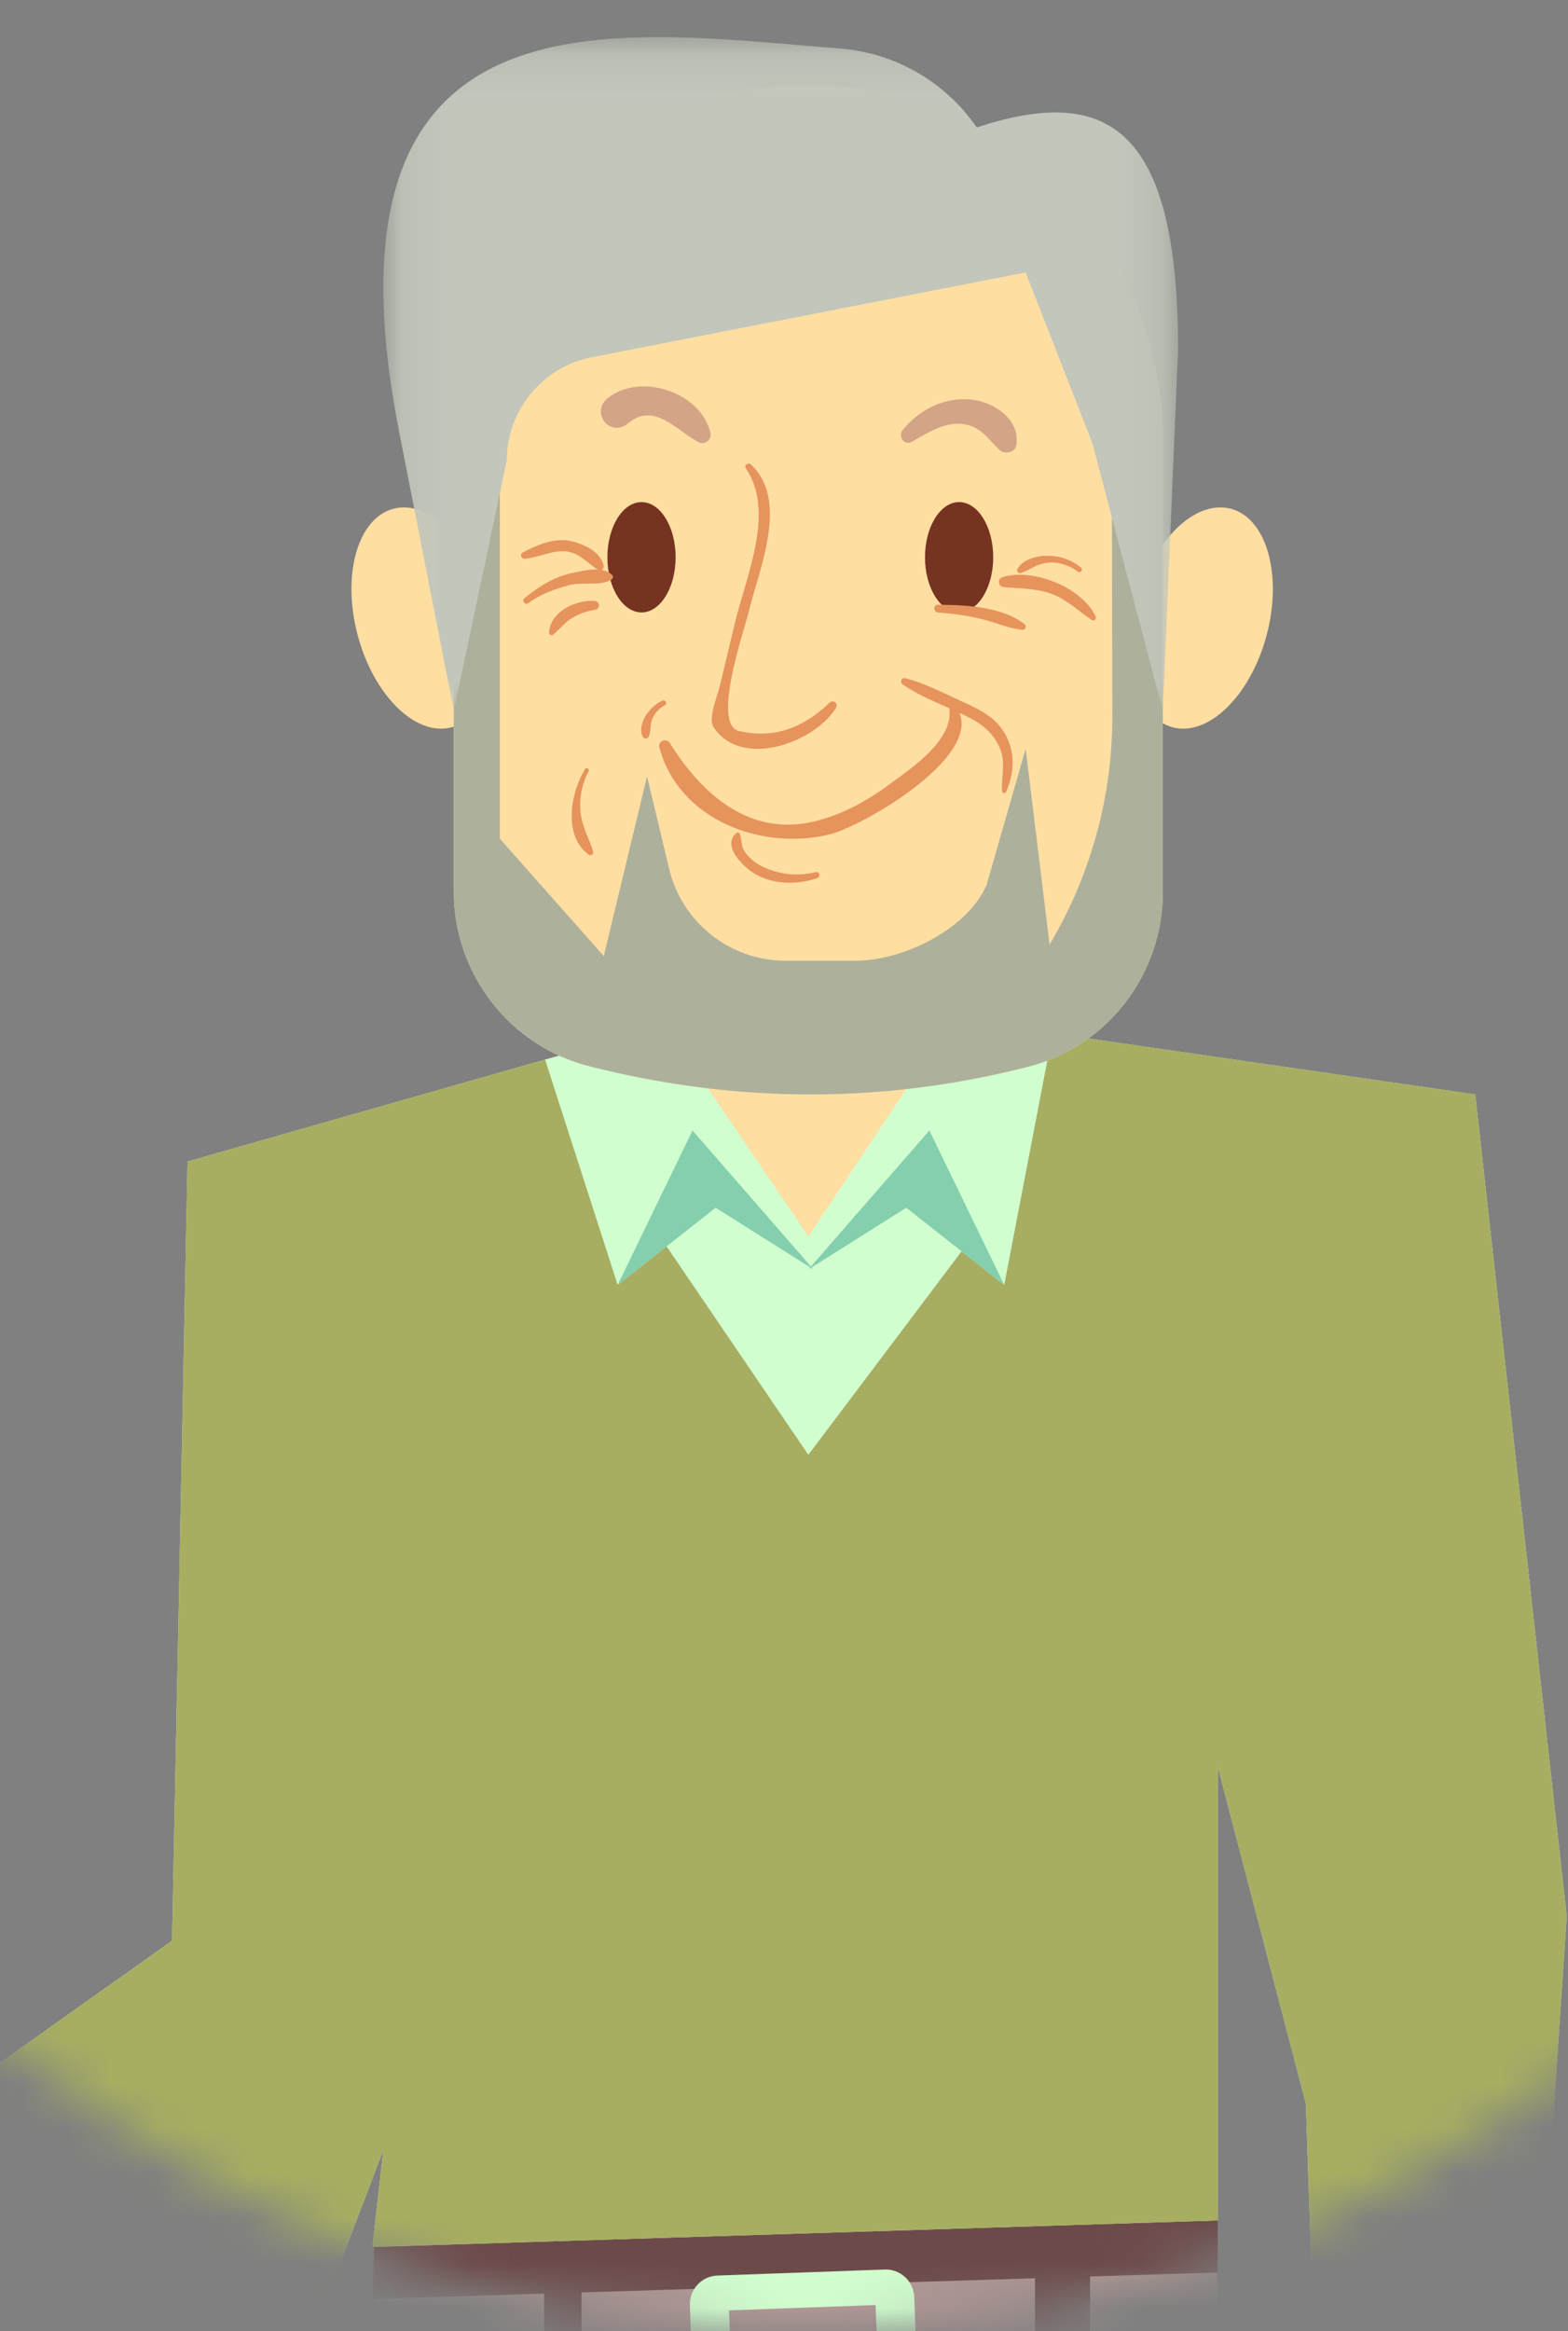 <?xml version="1.0" encoding="UTF-8"?>
<svg width="35px" height="52px" viewBox="0 0 35 52" version="1.1" xmlns="http://www.w3.org/2000/svg" xmlns:xlink="http://www.w3.org/1999/xlink">
    <rect x="0" y="0" width="35" height="52" fill="#808080" stroke="none"/>
    <!-- Generator: Sketch 43.2 (39069) - http://www.bohemiancoding.com/sketch -->
    <title>Group 11</title>
    <desc>Created with Sketch.</desc>
    <defs>
        <circle id="path-1" cx="28" cy="28" r="28"></circle>
        <polygon id="path-3" points="0.11 0.118 17.85 0.118 17.85 15.14 0.11 15.14 0.11 0.118"></polygon>
    </defs>
    <g id="Page-1" stroke="none" stroke-width="1" fill="none" fill-rule="evenodd">
        <g id="入住-客服" transform="translate(-126, -471)">
            <g id="Group-3-Copy-3" transform="translate(116, 467)">
                <g id="Group-11">
                    <mask id="mask-2" fill="white">
                        <use xlink:href="#path-1"></use>
                    </mask>
                    <g id="Mask"></g>
                    <g id="Page-1" mask="url(#mask-2)">
                        <g transform="translate(0, 4.667)">
                            <polygon id="Fill-7" fill="#6D4A4A" points="18.351 49.331 37.181 48.445 37.181 55.796 34.575 97.725 28.632 97.725 27.879 62.64 27.021 65.183 23.209 97.725 17.088 97.725"></polygon>
                            <polygon id="Fill-9" fill="#B09795" points="22.981 50.469 33.103 50.152 33.103 52.809 22.981 53.127"></polygon>
                            <polygon id="Fill-11" fill="#B09795" points="22.146 50.495 22.146 53.153 18.351 53.271 18.351 50.614"></polygon>
                            <polygon id="Fill-13" fill="#B09795" points="34.332 50.113 37.181 50.024 37.181 52.681 34.332 52.771"></polygon>
                            <polygon id="Fill-15" fill="#FFDEA2" points="21.262 23.734 28.043 22.289 34.43 23.11 34.43 28.93 21.262 28.93"></polygon>
                            <path d="M31.643,23.175 C31.643,25.009 24.443,25.009 24.443,23.175 L24.443,18.419 L31.643,18.419 L31.643,23.175 Z" id="Fill-17" fill="#FFDEA2"></path>
                            <path d="M31.643,21.403 C31.643,23.238 24.443,23.238 24.443,21.403 L24.443,16.648 L31.643,16.648 L31.643,21.403 Z" id="Fill-19" fill="#EFB67A"></path>
                            <path d="M29.874,53.499 L26.142,53.633 C25.789,53.646 25.494,53.369 25.48,53.017 L25.399,50.755 C25.387,50.401 25.662,50.104 26.015,50.092 L29.747,49.958 C30.099,49.945 30.395,50.221 30.408,50.574 L30.489,52.836 C30.502,53.189 30.226,53.486 29.874,53.499" id="Fill-21" fill="#D1FECF"></path>
                            <polygon id="Fill-23" fill="#B09795" points="29.616 52.723 29.545 50.75 26.273 50.869 26.344 52.84"></polygon>
                            <polygon id="Fill-25" fill="#D1FECF" points="28.043 26.913 31.753 21.332 32.57 22.249 42.929 23.746 44.972 42.073 43.746 60.278 39.619 60.278 39.148 46.253 37.182 38.739 37.182 48.863 18.314 49.454 18.557 47.287 17.15 50.983 5.474 52.589 4.633 49.152 13.84 42.625 14.187 25.242 23.632 22.551 24.467 21.639"></polygon>
                            <polygon id="Fill-27" fill="#A7AE61" points="42.929 23.746 33.495 22.382 32.416 27.995 31.464 27.246 28.043 31.784 24.879 27.135 23.787 27.995 22.167 22.968 14.187 25.242 13.84 42.625 7.426 47.172 8.355 52.037 17.15 50.983 18.557 47.287 18.314 49.454 37.182 48.864 37.182 38.739 39.148 46.253 39.548 58.166 43.889 58.166 44.972 42.073"></polygon>
                            <path d="M20.877,12.732 C21.237,14.077 20.881,15.341 20.082,15.556 C19.283,15.77 18.344,14.852 17.985,13.506 C17.625,12.16 17.981,10.895 18.78,10.682 C19.579,10.468 20.518,11.385 20.877,12.732" id="Fill-29" fill="#FFDEA2"></path>
                            <path d="M35.379,12.732 C35.019,14.077 35.375,15.341 36.174,15.556 C36.973,15.77 37.912,14.852 38.272,13.506 C38.631,12.16 38.275,10.895 37.476,10.682 C36.677,10.468 35.738,11.385 35.379,12.732" id="Fill-31" fill="#FFDEA2"></path>
                            <path d="M32.952,23.128 C29.738,23.949 26.475,23.959 23.159,23.119 C21.377,22.667 20.129,21.058 20.129,19.217 L20.129,9.169 C20.129,4.875 23.538,1.305 27.825,1.235 C27.883,1.234 27.941,1.233 27.998,1.232 C32.388,1.188 35.956,4.775 35.956,9.172 L35.956,19.233 C35.956,21.064 34.723,22.674 32.952,23.128" id="Fill-33" fill="#FFDEA2"></path>
                            <path d="M35.124,5.631 L35.124,8.239 L34.814,8.239 L34.829,15.295 C34.833,17.093 34.349,18.858 33.428,20.401 L32.894,16.037 L32.021,19.074 C31.598,20.055 30.166,20.763 29.1,20.763 L27.534,20.763 C26.298,20.763 25.223,19.914 24.935,18.71 L24.443,16.648 L23.477,20.659 L21.158,18.042 L21.158,8.239 L20.186,8.239 C20.15,8.545 20.129,8.855 20.129,9.169 L20.129,19.217 C20.129,21.058 21.377,22.667 23.159,23.119 C26.475,23.959 29.738,23.949 32.952,23.128 C34.723,22.674 35.956,21.064 35.956,19.233 L35.956,9.172 C35.956,7.9 35.654,6.699 35.124,5.631" id="Fill-35" fill="#ADB19C"></path>
                            <g id="Group-39" stroke-width="1" fill="none" transform="translate(18.447, 0.043)">
                                <mask id="mask-4" fill="white">
                                    <use xlink:href="#path-3"></use>
                                </mask>
                                <g id="Clip-38"></g>
                                <path d="M13.355,2.133 L13.355,2.133 C16.23,1.189 17.85,2.065 17.85,7.094 L17.509,15.14 L15.935,9.173 L14.447,5.367 L4.764,7.258 C3.661,7.474 2.864,8.442 2.864,9.567 L1.682,15.14 L0.503,9.127 C-1.615,-1.243 5.281,-0.015 10.293,0.371 C11.527,0.466 12.653,1.111 13.355,2.133" id="Fill-37" fill="#C2C6BB" mask="url(#mask-4)"></path>
                            </g>
                            <path d="M32.17,11.764 C32.17,12.443 31.829,12.994 31.408,12.994 C30.988,12.994 30.647,12.443 30.647,11.764 C30.647,11.084 30.988,10.533 31.408,10.533 C31.829,10.533 32.17,11.084 32.17,11.764" id="Fill-40" fill="#773322"></path>
                            <path d="M25.081,11.764 C25.081,12.443 24.74,12.994 24.32,12.994 C23.899,12.994 23.558,12.443 23.558,11.764 C23.558,11.084 23.899,10.533 24.32,10.533 C24.74,10.533 25.081,11.084 25.081,11.764" id="Fill-42" fill="#773322"></path>
                            <path d="M30.152,8.922 C30.524,8.464 31.094,8.181 31.689,8.246 C32.195,8.302 32.779,8.697 32.686,9.26 C32.657,9.438 32.425,9.477 32.308,9.367 C32.026,9.103 31.89,8.828 31.46,8.789 C31.062,8.752 30.686,8.999 30.356,9.186 C30.183,9.284 30.035,9.066 30.152,8.922" id="Fill-44" fill="#D4A486"></path>
                            <path d="M23.576,8.205 C24.306,7.64 25.638,8.077 25.857,8.983 C25.894,9.14 25.734,9.27 25.589,9.194 C25.098,8.935 24.598,8.29 24.02,8.775 C23.616,9.112 23.159,8.528 23.576,8.205" id="Fill-46" fill="#D4A486"></path>
                            <path d="M30.939,12.822 C31.557,12.827 32.366,12.864 32.872,13.257 C32.92,13.295 32.882,13.388 32.822,13.382 C32.541,13.354 32.278,13.241 32.006,13.167 C31.661,13.072 31.299,13.021 30.943,12.997 C30.832,12.989 30.825,12.821 30.939,12.822" id="Fill-48" fill="#E6935C"></path>
                            <path d="M23.275,12.74 C23.402,12.753 23.404,12.92 23.278,12.936 C23.099,12.962 22.929,13.023 22.773,13.116 C22.612,13.212 22.496,13.367 22.353,13.486 C22.318,13.514 22.251,13.501 22.255,13.446 C22.281,12.978 22.858,12.701 23.275,12.74" id="Fill-50" fill="#E6935C"></path>
                            <polygon id="Fill-52" fill="#84CFAE" points="28.043 27.651 30.745 24.55 32.416 27.995 30.229 26.273"></polygon>
                            <polygon id="Fill-54" fill="#84CFAE" points="28.16 27.651 25.458 24.55 23.787 27.995 25.974 26.273"></polygon>
                            <path d="M34.456,13.085 C34.151,12.43 33.059,12.003 32.381,12.205 C32.254,12.243 32.277,12.418 32.406,12.43 C32.755,12.461 33.078,12.452 33.418,12.561 C33.792,12.681 34.056,12.955 34.374,13.165 C34.427,13.2 34.479,13.135 34.456,13.085" id="Fill-56" fill="#E6935C"></path>
                            <path d="M34.134,11.997 C33.926,11.827 33.694,11.744 33.428,11.731 C33.188,11.72 32.835,11.796 32.711,12.024 C32.687,12.068 32.726,12.133 32.779,12.116 C32.962,12.059 33.108,11.94 33.301,11.899 C33.57,11.841 33.849,11.927 34.065,12.086 C34.117,12.123 34.183,12.037 34.134,11.997" id="Fill-58" fill="#E6935C"></path>
                            <path d="M23.664,12.158 C23.442,11.949 23.046,12.06 22.772,12.115 C22.369,12.197 22.016,12.423 21.702,12.681 C21.642,12.73 21.722,12.836 21.785,12.79 C22.071,12.586 22.378,12.471 22.717,12.382 C23.011,12.307 23.395,12.415 23.649,12.261 C23.684,12.24 23.696,12.188 23.664,12.158" id="Fill-60" fill="#E6935C"></path>
                            <path d="M22.781,11.411 C22.401,11.311 22,11.483 21.67,11.657 C21.587,11.7 21.645,11.807 21.726,11.798 C22.007,11.765 22.263,11.637 22.548,11.629 C22.905,11.618 23.079,11.877 23.347,12.041 C23.412,12.08 23.492,12.017 23.475,11.946 C23.402,11.643 23.059,11.485 22.781,11.411" id="Fill-62" fill="#E6935C"></path>
                            <path d="M32.281,15.491 C32.06,15.238 31.714,15.091 31.416,14.955 C31.024,14.775 30.626,14.568 30.206,14.462 C30.122,14.442 30.08,14.55 30.148,14.598 C30.614,14.922 31.173,15.097 31.673,15.361 C31.985,15.526 32.226,15.754 32.345,16.094 C32.438,16.364 32.354,16.694 32.364,16.973 C32.366,17.018 32.435,17.049 32.456,17 C32.685,16.481 32.661,15.925 32.281,15.491" id="Fill-64" fill="#E6935C"></path>
                            <path d="M22.991,17.632 C22.901,17.262 22.963,16.872 23.138,16.539 C23.167,16.485 23.089,16.439 23.057,16.491 C22.735,17.016 22.562,17.979 23.145,18.401 C23.19,18.434 23.252,18.382 23.238,18.332 C23.174,18.093 23.049,17.876 22.991,17.632" id="Fill-66" fill="#E6935C"></path>
                            <path d="M28.52,15.005 C27.95,15.557 27.283,15.825 26.493,15.638 C25.88,15.494 26.618,13.375 26.705,13.007 C26.931,12.057 27.63,10.5 26.76,9.693 C26.703,9.641 26.599,9.709 26.647,9.779 C27.312,10.742 26.652,12.193 26.405,13.226 C26.291,13.701 26.177,14.176 26.064,14.652 C26.023,14.821 25.803,15.355 25.924,15.545 C26.541,16.5 28.185,15.903 28.664,15.117 C28.719,15.027 28.595,14.933 28.52,15.005" id="Fill-68" fill="#E6935C"></path>
                            <path d="M31.321,15.074 C31.268,15.007 31.184,15.081 31.192,15.146 C31.275,15.85 30.37,16.448 29.886,16.806 C29.371,17.188 28.826,17.495 28.199,17.651 C26.737,18.016 25.658,17.041 24.953,15.909 C24.879,15.789 24.681,15.858 24.718,16.001 C25.146,17.629 27.02,18.319 28.526,17.943 C29.292,17.752 32.128,16.099 31.321,15.074" id="Fill-70" fill="#E6935C"></path>
                            <path d="M24.783,14.962 C24.624,15.039 24.497,15.159 24.406,15.31 C24.326,15.444 24.261,15.654 24.365,15.787 C24.392,15.822 24.455,15.811 24.474,15.774 C24.529,15.666 24.51,15.533 24.544,15.416 C24.589,15.261 24.701,15.141 24.84,15.066 C24.909,15.029 24.851,14.928 24.783,14.962" id="Fill-72" fill="#E6935C"></path>
                            <path d="M28.206,18.788 C27.815,18.882 27.427,18.847 27.059,18.683 C26.886,18.606 26.738,18.491 26.627,18.336 C26.541,18.216 26.558,18.074 26.518,17.94 C26.506,17.902 26.464,17.891 26.435,17.916 C26.13,18.177 26.527,18.597 26.752,18.76 C27.176,19.069 27.76,19.083 28.239,18.922 C28.323,18.894 28.294,18.766 28.206,18.788" id="Fill-74" fill="#E6935C"></path>
                        </g>
                    </g>
                </g>
            </g>
        </g>
    </g>
</svg>